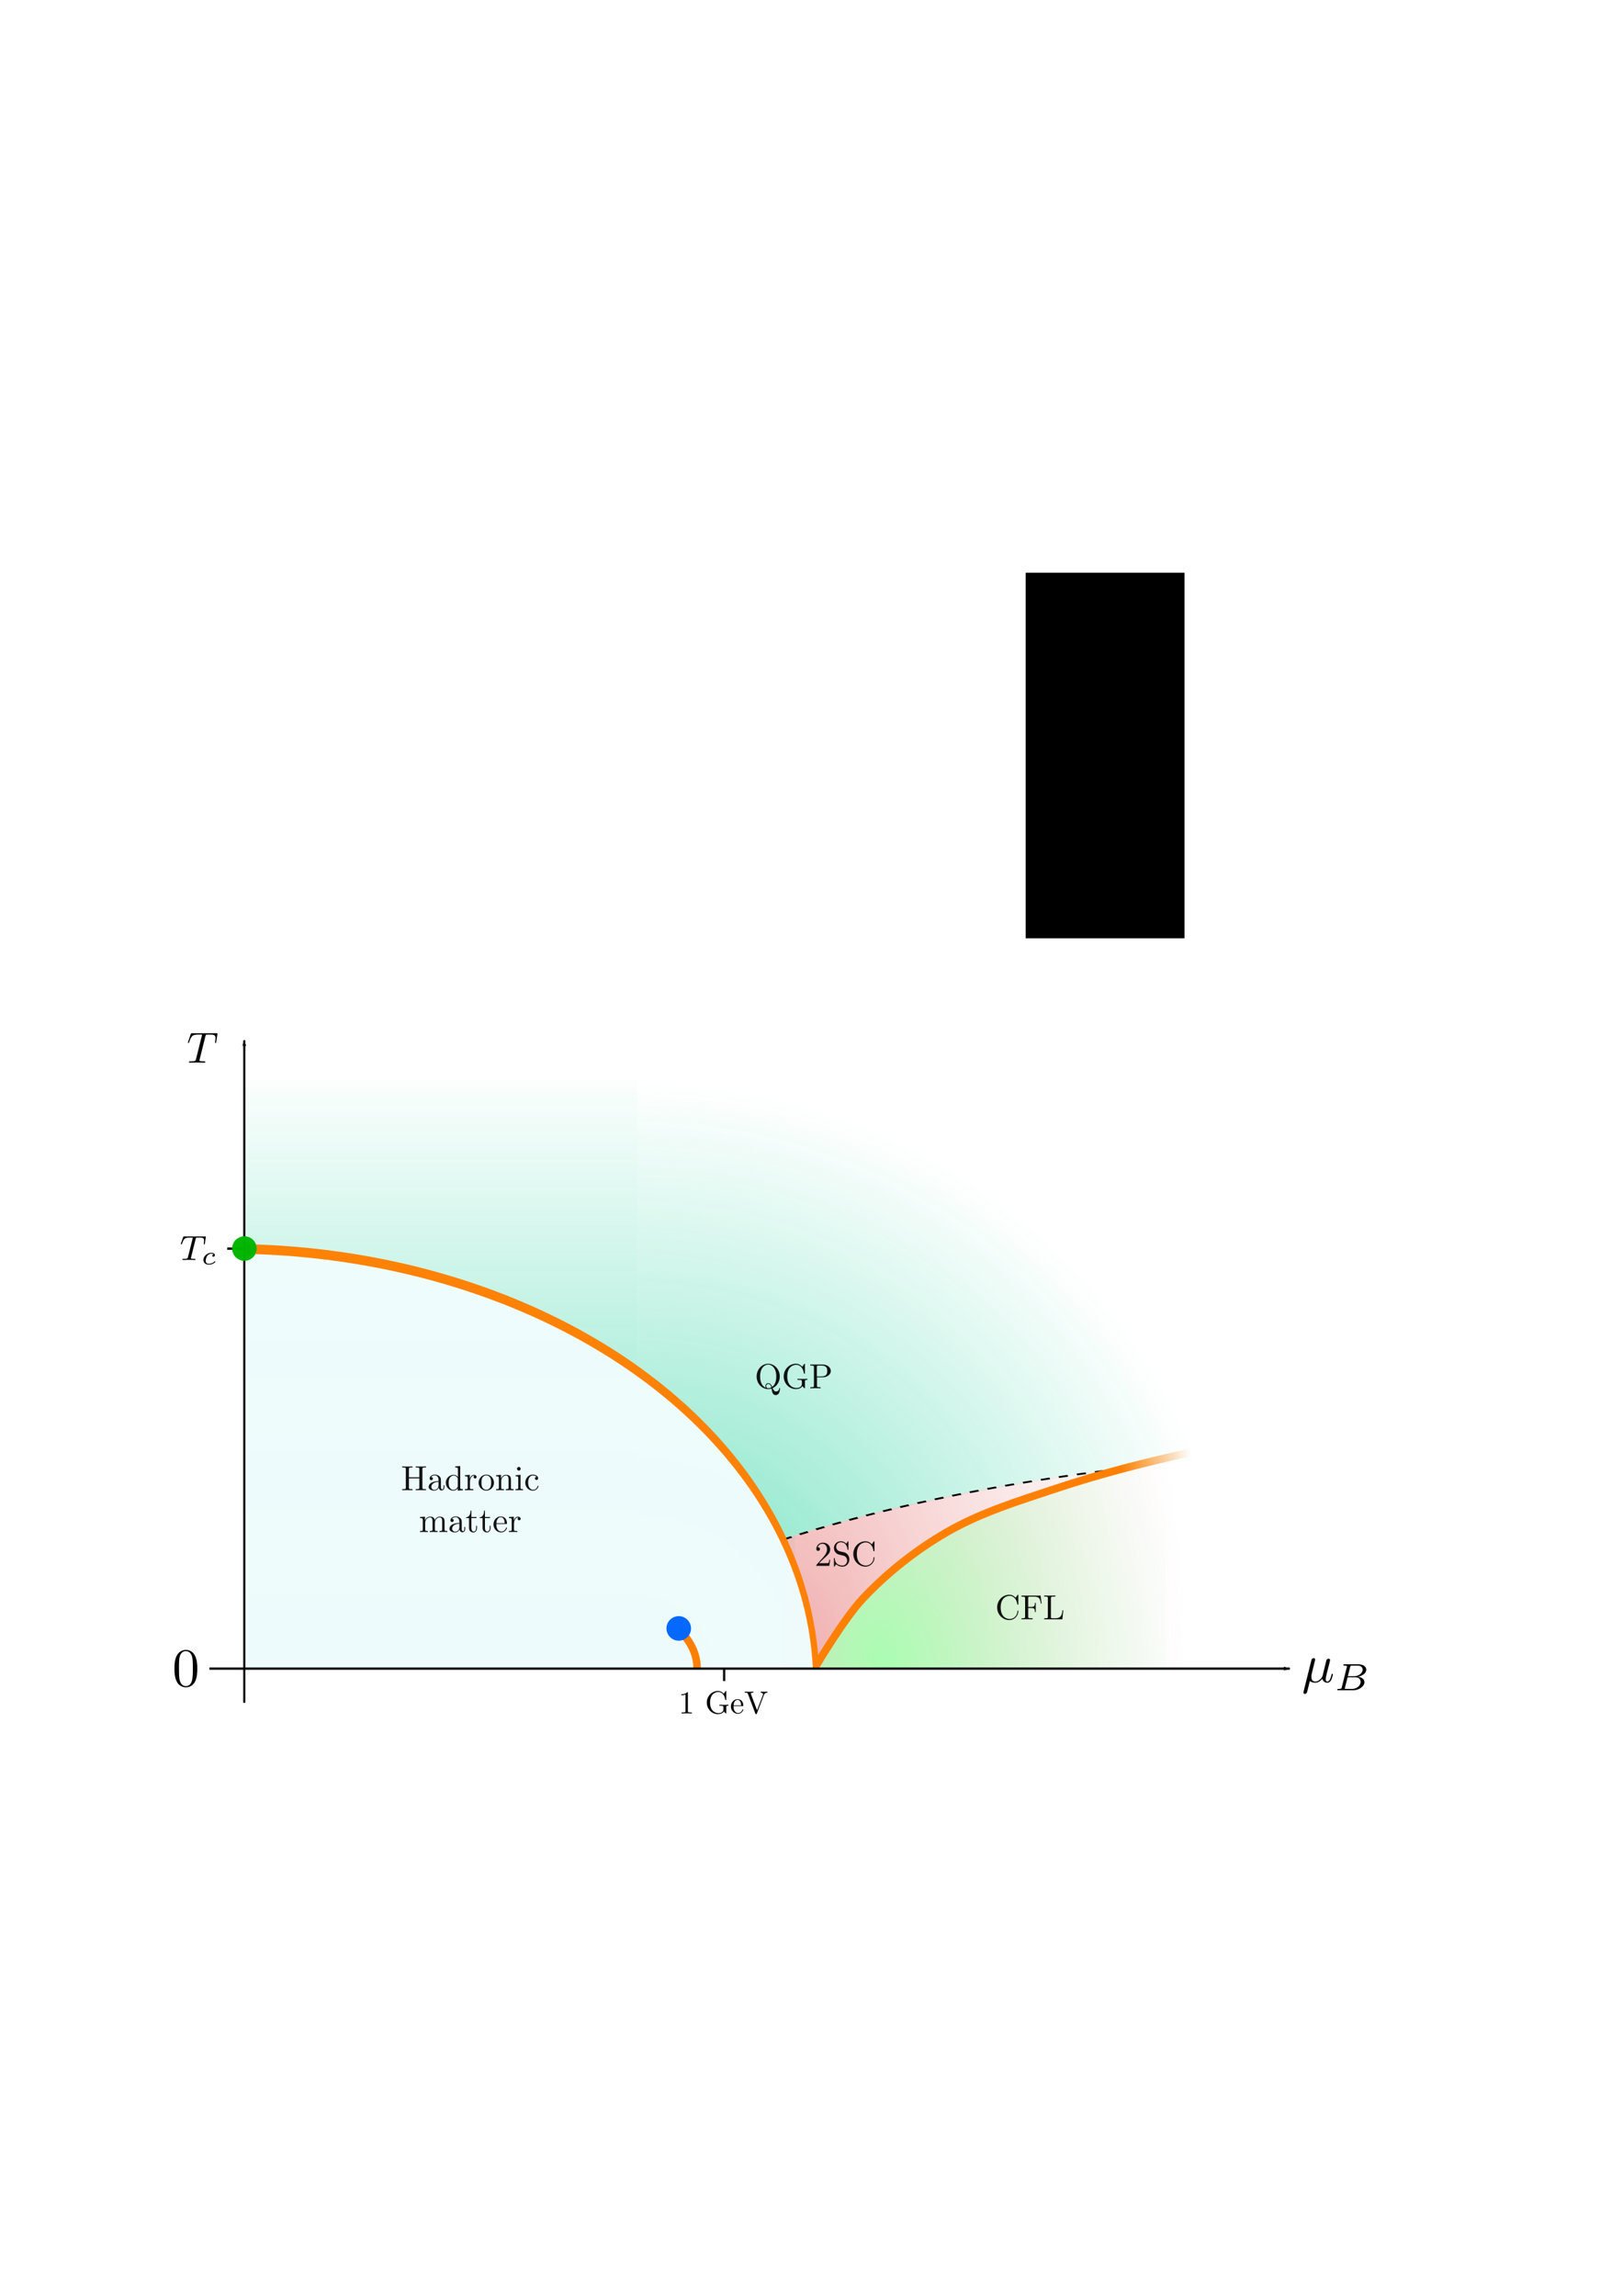 <?xml version="1.0" encoding="UTF-8" standalone="no"?>
<!-- Created with Inkscape (http://www.inkscape.org/) -->

<svg
   xmlns:ns0="http://www.iki.fi/pav/software/textext/"
   xmlns:osb="http://www.openswatchbook.org/uri/2009/osb"
   xmlns:dc="http://purl.org/dc/elements/1.1/"
   xmlns:cc="http://creativecommons.org/ns#"
   xmlns:rdf="http://www.w3.org/1999/02/22-rdf-syntax-ns#"
   xmlns:svg="http://www.w3.org/2000/svg"
   xmlns="http://www.w3.org/2000/svg"
   xmlns:xlink="http://www.w3.org/1999/xlink"
   xmlns:sodipodi="http://sodipodi.sourceforge.net/DTD/sodipodi-0.dtd"
   xmlns:inkscape="http://www.inkscape.org/namespaces/inkscape"
   sodipodi:docname="QCD_Nf2+1.svg"
   inkscape:version="0.48.4 r9939"
   version="1.1"
   id="svg2"
   height="1052.362"
   width="744.094">
  <sodipodi:namedview
     id="base"
     pagecolor="#ffffff"
     bordercolor="#666666"
     borderopacity="1.0"
     inkscape:pageopacity="0.0"
     inkscape:pageshadow="2"
     inkscape:zoom="2"
     inkscape:cx="336.62128"
     inkscape:cy="411.6525"
     inkscape:document-units="px"
     inkscape:current-layer="layer3"
     showgrid="true"
     inkscape:snap-global="true"
     inkscape:snap-bbox="false"
     inkscape:snap-midpoints="false"
     inkscape:snap-grids="false"
     inkscape:snap-to-guides="false"
     inkscape:window-width="1920"
     inkscape:window-height="1018"
     inkscape:window-x="0"
     inkscape:window-y="27"
     inkscape:window-maximized="1"
     inkscape:bbox-nodes="true"
     inkscape:snap-bbox-edge-midpoints="true"
     inkscape:object-nodes="true"
     inkscape:object-paths="true"
     inkscape:snap-intersection-paths="true"
     inkscape:snap-object-midpoints="true"
     inkscape:snap-bbox-midpoints="true"
     showguides="false"
     inkscape:snap-nodes="true"
     inkscape:snap-smooth-nodes="true"
     inkscape:bbox-paths="true">
    <inkscape:grid
       id="grid2985"
       type="xygrid" />
  </sodipodi:namedview>
  <defs
     id="defs4">
    <linearGradient
       inkscape:collect="always"
       id="linearGradient5504">
      <stop
         style="stop-color:#ff8000;stop-opacity:1;"
         offset="0"
         id="stop5506" />
      <stop
         style="stop-color:#ff8000;stop-opacity:0;"
         offset="1"
         id="stop5508" />
    </linearGradient>
    <linearGradient
       id="linearGradient4306">
      <stop
         style="stop-color:#a0ffaa;stop-opacity:1;"
         offset="0"
         id="stop4308" />
      <stop
         style="stop-color:#ccffd9;stop-opacity:0;"
         offset="1"
         id="stop4310" />
    </linearGradient>
    <linearGradient
       id="linearGradient4097">
      <stop
         style="stop-color:#eea2a2;stop-opacity:1;"
         offset="0"
         id="stop4099" />
      <stop
         id="stop4115"
         offset="0.774"
         style="stop-color:#ffffff;stop-opacity:0.498;" />
      <stop
         style="stop-color:#f5fff3;stop-opacity:0;"
         offset="1"
         id="stop4101" />
    </linearGradient>
    <linearGradient
       id="linearGradient4053">
      <stop
         style="stop-color:#83e5c7;stop-opacity:1;"
         offset="0"
         id="stop4055" />
      <stop
         id="stop4117"
         offset="0.312"
         style="stop-color:#6ee1be;stop-opacity:0.749;" />
      <stop
         style="stop-color:#6ee1be;stop-opacity:0;"
         offset="1"
         id="stop4057" />
    </linearGradient>
    <linearGradient
       id="linearGradient4039">
      <stop
         style="stop-color:#0000ff;stop-opacity:1;"
         offset="0"
         id="stop4041" />
      <stop
         id="stop4049"
         offset="0.755"
         style="stop-color:#ef00ff;stop-opacity:0.498;" />
      <stop
         style="stop-color:#0000ff;stop-opacity:0;"
         offset="1"
         id="stop4043" />
    </linearGradient>
    <linearGradient
       id="linearGradient6614">
      <stop
         style="stop-color:#ffffff;stop-opacity:1;"
         offset="0"
         id="stop6616" />
      <stop
         style="stop-color:#ffffff;stop-opacity:0;"
         offset="1"
         id="stop6618" />
    </linearGradient>
    <linearGradient
       id="linearGradient6586">
      <stop
         id="stop6588"
         offset="0"
         style="stop-color:#000000;stop-opacity:1;" />
      <stop
         id="stop6590"
         offset="1"
         style="stop-color:#ffffff;stop-opacity:0;" />
    </linearGradient>
    <linearGradient
       osb:paint="gradient"
       id="linearGradient6548">
      <stop
         style="stop-color:#e05de0;stop-opacity:0.498;"
         offset="0"
         id="stop6582" />
      <stop
         id="stop6552"
         offset="1"
         style="stop-color:#ffea26;stop-opacity:0;" />
    </linearGradient>
    <linearGradient
       osb:paint="gradient"
       id="linearGradient6452">
      <stop
         id="stop6454"
         offset="0"
         style="stop-color:#dcb3d6;stop-opacity:1;" />
      <stop
         id="stop6456"
         offset="1"
         style="stop-color:#dc7ed6;stop-opacity:1" />
    </linearGradient>
    <inkscape:path-effect
       effect="spiro"
       id="path-effect4488"
       is_visible="true" />
    <inkscape:path-effect
       effect="spiro"
       id="path-effect4436"
       is_visible="true" />
    <inkscape:path-effect
       effect="spiro"
       id="path-effect10298"
       is_visible="true" />
    <inkscape:path-effect
       effect="spiro"
       id="path-effect10294"
       is_visible="true" />
    <inkscape:path-effect
       effect="spiro"
       id="path-effect10290"
       is_visible="true" />
    <inkscape:path-effect
       effect="spiro"
       id="path-effect10286"
       is_visible="true" />
    <marker
       style="overflow:visible;"
       id="Arrow1Send"
       refX="0.0"
       refY="0.0"
       orient="auto"
       inkscape:stockid="Arrow1Send">
      <path
         transform="scale(0.2) rotate(180) translate(6,0)"
         style="fill-rule:evenodd;stroke:#000000;stroke-width:1.0pt;"
         d="M 0.0,0.0 L 5.0,-5.0 L -12.5,0.0 L 5.0,5.0 L 0.0,0.0 z "
         id="path4533" />
    </marker>
    <inkscape:path-effect
       effect="spiro"
       id="path-effect9258"
       is_visible="true" />
    <inkscape:path-effect
       effect="spiro"
       id="path-effect9254"
       is_visible="true" />
    <inkscape:path-effect
       is_visible="true"
       id="path-effect9248"
       effect="spiro" />
    <inkscape:path-effect
       is_visible="true"
       id="path-effect9202"
       effect="spiro" />
    <inkscape:path-effect
       effect="spiro"
       id="path-effect7766"
       is_visible="true" />
    <inkscape:path-effect
       effect="spiro"
       id="path-effect7762"
       is_visible="true" />
    <inkscape:path-effect
       effect="spiro"
       id="path-effect7728"
       is_visible="true" />
    <inkscape:path-effect
       effect="spiro"
       id="path-effect5362"
       is_visible="true" />
    <inkscape:path-effect
       effect="spiro"
       id="path-effect5358"
       is_visible="true" />
    <inkscape:path-effect
       effect="spiro"
       id="path-effect5354"
       is_visible="true" />
    <marker
       inkscape:stockid="Arrow1Lend"
       orient="auto"
       refY="0.0"
       refX="0.0"
       id="Arrow1Lend"
       style="overflow:visible;">
      <path
         id="path4521"
         d="M 0.0,0.0 L 5.0,-5.0 L -12.5,0.0 L 5.0,5.0 L 0.0,0.0 z "
         style="fill-rule:evenodd;stroke:#000000;stroke-width:1.0pt;"
         transform="scale(0.8) rotate(180) translate(12.5,0)" />
    </marker>
    <marker
       inkscape:stockid="Arrow1Mend"
       orient="auto"
       refY="0.0"
       refX="0.0"
       id="Arrow1Mend"
       style="overflow:visible;">
      <path
         id="path4527"
         d="M 0.0,0.0 L 5.0,-5.0 L -12.5,0.0 L 5.0,5.0 L 0.0,0.0 z "
         style="fill-rule:evenodd;stroke:#000000;stroke-width:1.0pt;"
         transform="scale(0.4) rotate(180) translate(10,0)" />
    </marker>
    <inkscape:path-effect
       effect="spiro"
       id="path-effect4512"
       is_visible="true" />
    <inkscape:path-effect
       effect="spiro"
       id="path-effect4508"
       is_visible="true" />
    <inkscape:path-effect
       effect="spiro"
       id="path-effect5536"
       is_visible="true" />
    <marker
       style="overflow:visible"
       id="DotS"
       refX="0.0"
       refY="0.0"
       orient="auto"
       inkscape:stockid="DotS">
      <path
         transform="scale(0.2) translate(7.4, 1)"
         style="fill-rule:evenodd;stroke:#000000;stroke-width:1.0pt"
         d="M -2.5,-1.0 C -2.5,1.76 -4.74,4.0 -7.5,4.0 C -10.26,4.0 -12.5,1.76 -12.5,-1.0 C -12.5,-3.76 -10.26,-6.0 -7.5,-6.0 C -4.74,-6.0 -2.5,-3.76 -2.5,-1.0 z "
         id="path3887" />
    </marker>
    <marker
       style="overflow:visible"
       id="DotM"
       refX="0.0"
       refY="0.0"
       orient="auto"
       inkscape:stockid="DotM">
      <path
         transform="scale(0.4) translate(7.4, 1)"
         style="fill-rule:evenodd;stroke:#000000;stroke-width:1.0pt"
         d="M -2.5,-1.0 C -2.5,1.76 -4.74,4.0 -7.5,4.0 C -10.26,4.0 -12.5,1.76 -12.5,-1.0 C -12.5,-3.76 -10.26,-6.0 -7.5,-6.0 C -4.74,-6.0 -2.5,-3.76 -2.5,-1.0 z "
         id="path3884" />
    </marker>
    <marker
       style="overflow:visible"
       id="DotL"
       refX="0.0"
       refY="0.0"
       orient="auto"
       inkscape:stockid="DotL">
      <path
         transform="scale(0.8) translate(7.4, 1)"
         style="fill-rule:evenodd;stroke:#000000;stroke-width:1.0pt"
         d="M -2.5,-1.0 C -2.5,1.76 -4.74,4.0 -7.5,4.0 C -10.26,4.0 -12.5,1.76 -12.5,-1.0 C -12.5,-3.76 -10.26,-6.0 -7.5,-6.0 C -4.74,-6.0 -2.5,-3.76 -2.5,-1.0 z "
         id="path3881" />
    </marker>
    <inkscape:path-effect
       is_visible="true"
       id="path-effect3812"
       effect="spiro" />
    <marker
       style="overflow:visible"
       id="DotSE"
       refX="0.0"
       refY="0.0"
       orient="auto"
       inkscape:stockid="DotSE">
      <path
         transform="scale(0.2) translate(7.4, 1)"
         style="stroke:#000000;stroke-width:1.0pt;fill:#000000;fill-rule:evenodd"
         d="M -2.5,-1.0 C -2.5,1.76 -4.74,4.0 -7.5,4.0 C -10.26,4.0 -12.5,1.76 -12.5,-1.0 C -12.5,-3.76 -10.26,-6.0 -7.5,-6.0 C -4.74,-6.0 -2.5,-3.76 -2.5,-1.0 z "
         id="path4646" />
    </marker>
    <inkscape:path-effect
       effect="spiro"
       id="path-effect7728-3"
       is_visible="true" />
    <inkscape:path-effect
       effect="spiro"
       id="path-effect7728-33"
       is_visible="true" />
    <inkscape:path-effect
       effect="spiro"
       id="path-effect7728-3-3"
       is_visible="true" />
    <marker
       inkscape:stockid="Arrow1MendR"
       orient="auto"
       refY="0.0"
       refX="0.0"
       id="Arrow1MendR"
       style="overflow:visible;">
      <path
         id="path9878"
         d="M 0.0,0.0 L 5.0,-5.0 L -12.5,0.0 L 5.0,5.0 L 0.0,0.0 z "
         style="stroke:#ff6600;stroke-width:1.0pt;fill:#ff6600;fill-rule:evenodd"
         transform="scale(0.4) rotate(180) translate(10,0)" />
    </marker>
    <marker
       inkscape:stockid="Arrow1MendRb"
       orient="auto"
       refY="0.0"
       refX="0.0"
       id="Arrow1MendRb"
       style="overflow:visible;">
      <path
         id="path4198"
         d="M 0.0,0.0 L 5.0,-5.0 L -12.5,0.0 L 5.0,5.0 L 0.0,0.0 z "
         style="fill-rule:evenodd;stroke:#0000ff;stroke-width:1.0pt;fill:#0000ff"
         transform="scale(0.4) rotate(180) translate(10,0)" />
    </marker>
    <marker
       inkscape:stockid="Arrow1MendR4"
       orient="auto"
       refY="0.0"
       refX="0.0"
       id="Arrow1MendR4"
       style="overflow:visible;">
      <path
         id="path4675"
         d="M 0.0,0.0 L 5.0,-5.0 L -12.5,0.0 L 5.0,5.0 L 0.0,0.0 z "
         style="fill-rule:evenodd;stroke:#0000ff;stroke-width:1.0pt;fill:#0000ff"
         transform="scale(0.4) rotate(180) translate(10,0)" />
    </marker>
    <marker
       inkscape:stockid="Arrow1MendRf"
       orient="auto"
       refY="0.0"
       refX="0.0"
       id="Arrow1MendRf"
       style="overflow:visible;">
      <path
         id="path4678"
         d="M 0.0,0.0 L 5.0,-5.0 L -12.5,0.0 L 5.0,5.0 L 0.0,0.0 z "
         style="fill-rule:evenodd;stroke:#0000ff;stroke-width:1.0pt;fill:#0000ff"
         transform="scale(0.4) rotate(180) translate(10,0)" />
    </marker>
    <radialGradient
       gradientUnits="userSpaceOnUse"
       gradientTransform="matrix(2.981,9.3457575e-8,-6.2063749e-6,1.509,-1407.484,-1811.159)"
       r="212"
       fy="1658.582"
       fx="509.704"
       cy="1658.582"
       cx="509.704"
       id="radialGradient6580"
       xlink:href="#linearGradient6548"
       inkscape:collect="always" />
    <linearGradient
       gradientTransform="matrix(1.019,0,0,1,-2.113,0)"
       gradientUnits="userSpaceOnUse"
       y2="572.362"
       x2="344"
       y1="532.362"
       x1="344"
       id="linearGradient6620"
       xlink:href="#linearGradient6614"
       inkscape:collect="always" />
    <linearGradient
       gradientTransform="matrix(1.019,0,0,1,-2.113,0)"
       y2="628.362"
       x2="488.889"
       y1="628.362"
       x1="536"
       gradientUnits="userSpaceOnUse"
       id="linearGradient6632"
       xlink:href="#linearGradient6614"
       inkscape:collect="always" />
    <radialGradient
       gradientUnits="userSpaceOnUse"
       gradientTransform="matrix(-0.667,1.1378951e-7,7.5656622e-8,-0.852,42.667,1526.802)"
       r="216"
       fy="1120.429"
       fx="-740"
       cy="1120.429"
       cx="-740"
       id="radialGradient6636"
       xlink:href="#linearGradient6614"
       inkscape:collect="always" />
    <radialGradient
       inkscape:collect="always"
       xlink:href="#linearGradient4053"
       id="radialGradient4093"
       gradientUnits="userSpaceOnUse"
       gradientTransform="matrix(2.001,2.3318961e-7,-1.0766271e-7,1.255,776.695,-318.677)"
       cx="-608"
       cy="863.565"
       fx="-608"
       fy="863.565"
       r="215.203" />
    <linearGradient
       inkscape:collect="always"
       xlink:href="#linearGradient4053"
       id="linearGradient4095"
       gradientUnits="userSpaceOnUse"
       gradientTransform="translate(-74.241,-0.011)"
       x1="-511.994"
       y1="765.278"
       x2="-511.994"
       y2="486.752" />
    <radialGradient
       inkscape:collect="always"
       xlink:href="#linearGradient4097"
       id="radialGradient4113"
       cx="396.222"
       cy="749.063"
       fx="396.222"
       fy="749.063"
       r="91.664"
       gradientTransform="matrix(2.631,0,7.3444855e-6,4.323,-683.257,-2473.311)"
       gradientUnits="userSpaceOnUse" />
    <radialGradient
       inkscape:collect="always"
       xlink:href="#linearGradient4306"
       id="radialGradient5502"
       gradientUnits="userSpaceOnUse"
       gradientTransform="matrix(2.193,-0.397,0.649,3.589,-1042.265,-1859.803)"
       cx="429.534"
       cy="778.782"
       fx="429.534"
       fy="778.782"
       r="64.621" />
    <linearGradient
       inkscape:collect="always"
       xlink:href="#linearGradient5504"
       id="linearGradient5510"
       x1="514"
       y1="674.362"
       x2="546.434"
       y2="669.84"
       gradientUnits="userSpaceOnUse" />
  </defs>
  <g
     style="opacity:0.92;display:inline"
     inkscape:label="Regions"
     id="layer5"
     inkscape:groupmode="layer">
    <g
       id="g4081"
       transform="matrix(0.64,0,0,0.998,573.959,1.143)">
      <rect
         y="494.776"
         x="-439.947"
         height="270"
         width="429.838"
         id="rect4051"
         style="fill:url(#radialGradient4093);fill-opacity:1;fill-rule:evenodd;stroke:none;display:inline" />
      <rect
         style="fill:url(#linearGradient4095);fill-opacity:1;fill-rule:evenodd;stroke:none;display:inline"
         id="rect4063"
         width="281.345"
         height="270"
         x="-721.292"
         y="494.765" />
    </g>
    <rect
       style="opacity:0;fill:url(#radialGradient6580);fill-opacity:1;fill-rule:evenodd;stroke:none;display:inline"
       id="rect6526"
       width="424"
       height="304"
       x="112"
       y="460.362" />
    <g
       id="g4107">
      <path
         sodipodi:nodetypes="ccccc"
         inkscape:connector-curvature="0"
         id="path4105"
         d="m 364.476,764.737 207.524,0 -0.108,-97.685 c -77.719,6.876 -148.916,19.411 -207.416,36.726 z"
         style="fill:#ffffff;fill-opacity:1;stroke:none;display:inline" />
      <path
         style="fill:url(#radialGradient4113);fill-opacity:1;stroke:none;display:inline"
         d="m 359.172,764.737 183.328,0 -0.095,-94.905 c -68.657,6.68 -131.553,18.858 -183.232,35.681 z"
         id="path6422"
         inkscape:connector-curvature="0"
         sodipodi:nodetypes="ccccc" />
    </g>
    <g
       transform="matrix(0.996,0,0,0.991,1.31,5.438)"
       id="g6397"
       style="fill:#edfcfd;fill-opacity:1;stroke:none;display:inline">
      <path
         sodipodi:nodetypes="ccccc"
         inkscape:connector-curvature="0"
         id="path6399"
         d="m 257.586,593.96 c 38.813,11.382 63.035,31.172 64.668,53.066 l -133.624,0.239 0.189,-62.952 c 24.55,0.233 48.186,3.587 68.772,9.648"
         style="opacity:0.98;fill:#edfcfd;fill-opacity:1;stroke:none"
         transform="matrix(1.969,0,0,3.082,-260.224,-1228.202)" />
    </g>
    <path
       style="opacity:0.98;fill:url(#radialGradient5502);fill-opacity:1;stroke:none;display:inline"
       d="m 405.125,764.987 129.209,0.062 0.05,-95.858 c 0,0 -33.964,7.54 -50.385,13.17 -19.211,6.586 -38.466,13.753 -56,24 -12.318,7.199 -24.435,15.414 -34,26 -8.528,9.438 -20,32.5 -20,32.5"
       id="path4304"
       inkscape:connector-curvature="0"
       sodipodi:nodetypes="cccaaac" />
  </g>
  <g
     inkscape:groupmode="layer"
     id="layer3"
     inkscape:label="Lines"
     style="opacity:0.98;display:inline">
    <path
       style="fill:none;stroke:#000000;stroke-width:1.063;stroke-linecap:butt;stroke-linejoin:miter;stroke-miterlimit:4;stroke-opacity:1;stroke-dasharray:none;display:inline"
       d="m 332,770.568 0,-5.411"
       id="path7726-5-7"
       inkscape:path-effect="#path-effect7728-3-3"
       inkscape:original-d="m 332,770.56785 0,-5.41134"
       inkscape:connector-curvature="0" />
    <path
       style="opacity:0.98;fill:none;stroke:#000000;stroke-width:1.025;stroke-linecap:butt;stroke-linejoin:miter;stroke-miterlimit:4;stroke-opacity:1;stroke-dasharray:none;marker-end:url(#Arrow1Lend);display:inline"
       d="m 112,780.528 0,-303.654"
       id="path4510"
       inkscape:path-effect="#path-effect4512"
       inkscape:original-d="m 112,780.52803 0,-303.65352"
       inkscape:connector-curvature="0" />
    <path
       style="opacity:0.98;fill:none;stroke:#000000;stroke-width:1.063;stroke-linecap:butt;stroke-linejoin:miter;stroke-miterlimit:4;stroke-opacity:1;stroke-dasharray:none;display:inline"
       d="m 111.5,572.362 -7.331,0"
       id="path7726"
       inkscape:path-effect="#path-effect7728"
       inkscape:original-d="m 111.5,572.36218 -7.33112,0"
       inkscape:connector-curvature="0" />
  </g>
  <g
     inkscape:groupmode="layer"
     id="layer1"
     inkscape:label="Crossover"
     style="display:inline">
    <path
       transform="matrix(1.127,0,0,0.629,-61.674,422.532)"
       sodipodi:open="true"
       sodipodi:end="4.3791422"
       sodipodi:start="3.9556874"
       d="m 373.462,450.175 a 384.283,237.5 0 0 1 138.117,-51.747"
       sodipodi:ry="237.5"
       sodipodi:rx="384.28305"
       sodipodi:cy="622.86218"
       sodipodi:cx="637.28308"
       id="path6379"
       style="fill:none;stroke:#000000;stroke-width:1.263;stroke-linecap:butt;stroke-linejoin:miter;stroke-miterlimit:4;stroke-opacity:1;stroke-dasharray:3.789, 3.789;stroke-dashoffset:0;display:inline"
       sodipodi:type="arc" />
  </g>
  <g
     inkscape:groupmode="layer"
     id="g14018"
     inkscape:label="Line_uds_Massive"
     style="display:none">
    <path
       sodipodi:end="6.2498321"
       sodipodi:start="4.9771378"
       sodipodi:open="true"
       transform="matrix(1.969,0,0,3.082,-260.224,-1228.202)"
       d="m 221.275,586.501 a 136.72,64.613 0 0 1 100.869,60.207"
       sodipodi:ry="64.612694"
       sodipodi:rx="136.72003"
       sodipodi:cy="648.86218"
       sodipodi:cx="185.5"
       id="path14022"
       style="opacity:0.98;fill:none;stroke:#ff8000;stroke-width:1.438;stroke-linecap:butt;stroke-linejoin:miter;stroke-miterlimit:4;stroke-opacity:1;stroke-dasharray:none;stroke-dashoffset:0"
       sodipodi:type="arc" />
    <path
       sodipodi:type="arc"
       style="fill:none;stroke:#000000;stroke-width:0.289;stroke-linecap:butt;stroke-linejoin:miter;stroke-miterlimit:4;stroke-opacity:1;stroke-dasharray:1.732, 1.732;stroke-dashoffset:0"
       id="path14024"
       sodipodi:cx="185.5"
       sodipodi:cy="648.86218"
       sodipodi:rx="136.72003"
       sodipodi:ry="64.612694"
       d="m 189.1,584.272 a 136.72,64.613 0 0 1 33.769,2.438"
       transform="matrix(1.962,0,0,3.072,-258.957,-1222.396)"
       sodipodi:open="true"
       sodipodi:start="4.7387212"
       sodipodi:end="4.9892326" />
    <path
       transform="matrix(1.478,0,0,1.478,72.998,-128.156)"
       d="m 73.088,478.581 a 3.806,3.806 0 1 1 -7.613,0 3.806,3.806 0 1 1 7.613,0 z"
       sodipodi:ry="3.8062837"
       sodipodi:rx="3.8062837"
       sodipodi:cy="478.58093"
       sodipodi:cx="69.28125"
       id="path14026"
       style="opacity:0.98;fill:#0066ff;fill-opacity:1;stroke:none;display:inline"
       sodipodi:type="arc" />
  </g>
  <g
     style="display:inline"
     inkscape:label="Line_s_Massive"
     id="g5558"
     inkscape:groupmode="layer">
    <path
       sodipodi:type="arc"
       style="opacity:0.98;fill:none;stroke:#ff8000;stroke-width:1.438;stroke-linecap:butt;stroke-linejoin:miter;stroke-miterlimit:4;stroke-opacity:1;stroke-dasharray:none;stroke-dashoffset:0"
       id="path5560"
       sodipodi:cx="185.5"
       sodipodi:cy="648.86218"
       sodipodi:rx="136.72003"
       sodipodi:ry="64.612694"
       d="m 189.098,584.272 a 136.72,64.613 0 0 1 133.046,62.436"
       transform="matrix(1.969,0,0,3.082,-260.224,-1228.202)"
       sodipodi:open="true"
       sodipodi:start="4.7387051"
       sodipodi:end="6.2498321" />
    <path
       sodipodi:type="arc"
       style="opacity:0.98;fill:#00b400;fill-opacity:1;stroke:none;display:inline"
       id="path4150"
       sodipodi:cx="69.28125"
       sodipodi:cy="478.58093"
       sodipodi:rx="3.8062837"
       sodipodi:ry="3.8062837"
       d="m 73.088,478.581 a 3.806,3.806 0 1 1 -7.613,0 3.806,3.806 0 1 1 7.613,0 z"
       transform="matrix(1.478,0,0,1.478,9.648,-135.025)" />
  </g>
  <g
     inkscape:groupmode="layer"
     id="layer2"
     inkscape:label="Critical_Lines_Dots"
     style="display:inline">
    <path
       transform="matrix(4.948,0,0,5.213,-684.347,-2690.477)"
       sodipodi:open="true"
       sodipodi:end="6.2991475"
       sodipodi:start="5.8580632"
       d="m 201.195,659.354 a 19.042,8.226 0 0 1 1.693,3.524"
       sodipodi:ry="8.2256413"
       sodipodi:rx="19.041763"
       sodipodi:cy="662.74634"
       sodipodi:cx="183.84776"
       id="path6389"
       style="fill:none;stroke:#ff8000;stroke-width:0.698;stroke-linecap:butt;stroke-linejoin:miter;stroke-miterlimit:4;stroke-opacity:1;stroke-dasharray:none;stroke-dashoffset:0;display:inline"
       sodipodi:type="arc" />
    <path
       style="fill:none;stroke:url(#linearGradient5510);stroke-width:3.543;stroke-linecap:butt;stroke-linejoin:miter;stroke-miterlimit:4;stroke-opacity:1;stroke-dasharray:none;display:inline"
       d="m 374.2,763.462 c 0,0 12.788,-21.545 21.3,-30.6 11.213,-11.93 24.335,-22.291 38.5,-30.5 15.531,-9.001 32.967,-14.336 50,-20 20.568,-6.84 41.627,-12.245 62.815,-16.817 11.699,-2.524 35.427,-5.841 35.427,-5.841"
       id="path4300"
       inkscape:connector-curvature="0"
       sodipodi:nodetypes="caaaac" />
    <path
       style="opacity:0.98;fill:none;stroke:#000000;stroke-width:1.063;stroke-linecap:butt;stroke-linejoin:miter;stroke-miterlimit:4;stroke-opacity:1;stroke-dasharray:none;marker-end:url(#Arrow1Lend);display:inline"
       d="m 96.003,764.862 495.298,0"
       id="path4506"
       inkscape:path-effect="#path-effect4508"
       inkscape:original-d="m 96.002509,764.86218 495.297821,0"
       inkscape:connector-curvature="0" />
    <path
       sodipodi:type="arc"
       style="opacity:0.98;fill:#0066ff;fill-opacity:1;stroke:none;display:inline"
       id="path3263"
       sodipodi:cx="69.28125"
       sodipodi:cy="478.58093"
       sodipodi:rx="3.8062837"
       sodipodi:ry="3.8062837"
       d="m 73.088,478.581 a 3.806,3.806 0 1 1 -7.613,0 3.806,3.806 0 1 1 7.613,0 z"
       transform="matrix(1.478,0,0,1.478,208.786,39.095)" />
  </g>
  <g
     inkscape:groupmode="layer"
     id="layer4"
     inkscape:label="Text"
     style="display:inline">
    <g
       id="g6143"
       style="display:inline"
       transform="matrix(2.5,0,0,2.5,-479.575,435.977)"
       ns0:preamble=""
       ns0:text="$0$">
      <defs
         id="defs6145">
        <g
           id="g6147">
          <symbol
             style="overflow:visible"
             id="textext-7008435c-0"
             overflow="visible">
            <path
               inkscape:connector-curvature="0"
               id="path6150"
               d=""
               style="stroke:none" />
          </symbol>
          <symbol
             style="overflow:visible"
             id="textext-7008435c-1"
             overflow="visible">
            <path
               inkscape:connector-curvature="0"
               id="path6153"
               d="m 4.578,-3.188 c 0,-0.797 -0.047,-1.594 -0.391,-2.328 -0.453,-0.969 -1.281,-1.125 -1.688,-1.125 -0.609,0 -1.328,0.266 -1.75,1.188 -0.312,0.688 -0.359,1.469 -0.359,2.266 0,0.75 0.031,1.641 0.453,2.406 0.422,0.797 1.156,1 1.641,1 0.531,0 1.297,-0.203 1.734,-1.156 0.312,-0.688 0.359,-1.469 0.359,-2.25 z M 2.484,0 C 2.094,0 1.5,-0.25 1.328,-1.203 1.219,-1.797 1.219,-2.719 1.219,-3.312 c 0,-0.641 0,-1.297 0.078,-1.828 0.188,-1.188 0.938,-1.281 1.188,-1.281 0.328,0 0.984,0.188 1.172,1.172 0.109,0.562 0.109,1.312 0.109,1.938 0,0.75 0,1.422 -0.109,2.062 C 3.5,-0.297 2.938,0 2.484,0 z m 0,0"
               style="stroke:none" />
          </symbol>
        </g>
      </defs>
      <g
         id="textext-7008435c-2">
        <g
           id="g6156"
           style="fill:#000000;fill-opacity:1">
          <use
             height="1052.362"
             width="744.094"
             id="use6158"
             y="134.765"
             x="223.432"
             xlink:href="#textext-7008435c-1" />
        </g>
      </g>
    </g>
    <g
       transform="matrix(2,0,0,2,-361.199,217.582)"
       ns0:text="$T$"
       ns0:preamble=""
       id="g6407">
      <defs
         id="defs6409">
        <g
           id="g6411">
          <symbol
             style="overflow:visible"
             overflow="visible"
             id="textext-a1219be8-0">
            <path
               inkscape:connector-curvature="0"
               style="stroke:none"
               d=""
               id="path6414" />
          </symbol>
          <symbol
             style="overflow:visible"
             overflow="visible"
             id="textext-a1219be8-1">
            <path
               inkscape:connector-curvature="0"
               style="stroke:none"
               d="m 4.25,-6.047 c 0.078,-0.281 0.109,-0.344 0.234,-0.375 0.094,-0.016 0.422,-0.016 0.625,-0.016 1.016,0 1.453,0.031 1.453,0.812 0,0.156 -0.031,0.547 -0.078,0.797 0,0.047 -0.031,0.156 -0.031,0.188 0,0.062 0.031,0.141 0.125,0.141 0.109,0 0.125,-0.078 0.156,-0.234 L 7,-6.469 C 7.016,-6.516 7.016,-6.609 7.016,-6.641 7.016,-6.75 6.922,-6.75 6.75,-6.75 l -5.531,0 c -0.234,0 -0.25,0.016 -0.328,0.203 l -0.594,1.75 c 0,0.016 -0.062,0.156 -0.062,0.188 0,0.047 0.062,0.109 0.125,0.109 0.094,0 0.109,-0.062 0.172,-0.219 C 1.062,-6.266 1.328,-6.438 2.797,-6.438 l 0.391,0 c 0.281,0 0.281,0.031 0.281,0.125 0,0.047 -0.031,0.172 -0.047,0.203 L 2.094,-0.781 C 2,-0.422 1.969,-0.312 0.906,-0.312 c -0.359,0 -0.422,0 -0.422,0.188 C 0.484,0 0.594,0 0.656,0 c 0.266,0 0.547,-0.016 0.812,-0.016 0.281,0 0.578,-0.016 0.859,-0.016 0.281,0 0.547,0.016 0.828,0.016 C 3.438,-0.016 3.734,0 4.016,0 c 0.094,0 0.219,0 0.219,-0.203 0,-0.109 -0.078,-0.109 -0.344,-0.109 -0.234,0 -0.375,0 -0.625,-0.016 -0.297,-0.031 -0.375,-0.062 -0.375,-0.219 0,-0.016 0,-0.062 0.047,-0.203 z m 0,0"
               id="path6417" />
          </symbol>
        </g>
      </defs>
      <g
         id="textext-a1219be8-2">
        <g
           style="fill:#000000;fill-opacity:1"
           id="g6420">
          <use
             height="1052.362"
             width="744.094"
             xlink:href="#textext-a1219be8-1"
             x="223.432"
             y="134.765"
             id="use6422" />
        </g>
      </g>
    </g>
    <flowRoot
       style="font-size:45px;font-style:italic;font-variant:normal;font-weight:normal;font-stretch:normal;text-align:start;line-height:125%;letter-spacing:0px;word-spacing:0px;writing-mode:lr-tb;text-anchor:start;fill:#000000;fill-opacity:1;stroke:none;font-family:Century Schoolbook L;-inkscape-font-specification:Century Schoolbook L Italic"
       id="flowRoot8346"
       xml:space="preserve"><flowRegion
         id="flowRegion8348"><rect
           y="262.524"
           x="470.226"
           height="167.584"
           width="72.832"
           id="rect8350" /></flowRegion><flowPara
         id="flowPara8352" /></flowRoot>    <g
       ns0:text="$\\mu_B$\n"
       ns0:preamble=""
       transform="matrix(2.5,0,0,2.5,38.26,434.151)"
       id="g3647">
      <defs
         id="defs3649">
        <g
           id="g3651">
          <symbol
             overflow="visible"
             id="textext-283ccbb0-0"
             style="overflow:visible">
            <path
               style="stroke:none"
               d=""
               id="path3654"
               inkscape:connector-curvature="0" />
          </symbol>
          <symbol
             overflow="visible"
             id="textext-283ccbb0-1"
             style="overflow:visible">
            <path
               style="stroke:none"
               d="m 2.297,-3.5 c 0.062,-0.203 0.156,-0.594 0.156,-0.641 0,-0.172 -0.125,-0.266 -0.297,-0.266 -0.016,0 -0.297,0.016 -0.391,0.359 l -1.438,5.766 c -0.031,0.125 -0.031,0.141 -0.031,0.172 0,0.141 0.109,0.266 0.281,0.266 0.203,0 0.328,-0.188 0.344,-0.219 C 0.969,1.859 1.094,1.328 1.469,-0.203 1.797,0.062 2.25,0.109 2.438,0.109 c 0.703,0 1.094,-0.453 1.328,-0.734 0.094,0.453 0.469,0.734 0.906,0.734 0.344,0 0.578,-0.234 0.734,-0.547 0.172,-0.359 0.297,-0.969 0.297,-0.984 0,-0.109 -0.094,-0.109 -0.125,-0.109 -0.094,0 -0.109,0.047 -0.141,0.188 -0.156,0.641 -0.344,1.234 -0.75,1.234 -0.266,0 -0.297,-0.266 -0.297,-0.453 0,-0.219 0.109,-0.688 0.188,-1.047 L 4.859,-2.688 C 4.891,-2.828 5,-3.203 5.031,-3.359 5.078,-3.594 5.188,-3.969 5.188,-4.031 c 0,-0.172 -0.141,-0.266 -0.297,-0.266 -0.047,0 -0.312,0.016 -0.391,0.344 l -0.469,1.875 c -0.109,0.5 -0.219,0.906 -0.25,1.016 -0.016,0.047 -0.484,0.953 -1.297,0.953 -0.5,0 -0.734,-0.328 -0.734,-0.875 0,-0.281 0.062,-0.562 0.141,-0.844 z m 0,0"
               id="path3657"
               inkscape:connector-curvature="0" />
          </symbol>
          <symbol
             overflow="visible"
             id="textext-283ccbb0-2"
             style="overflow:visible">
            <path
               style="stroke:none"
               d=""
               id="path3660"
               inkscape:connector-curvature="0" />
          </symbol>
          <symbol
             overflow="visible"
             id="textext-283ccbb0-3"
             style="overflow:visible">
            <path
               style="stroke:none"
               d="M 1.328,-0.547 C 1.266,-0.312 1.25,-0.25 0.703,-0.25 0.594,-0.25 0.5,-0.25 0.5,-0.109 0.5,0 0.578,0 0.703,0 L 3.406,0 c 1.172,0 2.078,-0.797 2.078,-1.484 0,-0.5 -0.453,-0.922 -1.203,-1 0.844,-0.156 1.547,-0.688 1.547,-1.281 0,-0.531 -0.531,-1 -1.438,-1 l -2.531,0 c -0.141,0 -0.234,0 -0.234,0.156 0,0.094 0.094,0.094 0.234,0.094 0,0 0.141,0 0.266,0.016 0.141,0.016 0.156,0.031 0.156,0.109 0,0 0,0.047 -0.031,0.141 z m 1.109,-2.031 0.422,-1.688 c 0.062,-0.219 0.062,-0.25 0.359,-0.25 l 1.062,0 c 0.703,0 0.875,0.469 0.875,0.734 0,0.562 -0.641,1.203 -1.578,1.203 z M 2.109,-0.25 C 1.891,-0.25 1.875,-0.266 1.875,-0.328 c 0,0 0,-0.031 0.031,-0.141 l 0.484,-1.906 1.484,0 c 0.641,0 0.906,0.438 0.906,0.828 0,0.703 -0.719,1.297 -1.562,1.297 z m 0,0"
               id="path3663"
               inkscape:connector-curvature="0" />
          </symbol>
        </g>
      </defs>
      <g
         id="textext-283ccbb0-4">
        <g
           style="fill:#000000;fill-opacity:1"
           id="g3666">
          <use
             xlink:href="#textext-283ccbb0-1"
             x="223.432"
             y="134.765"
             id="use3668"
             width="744.094"
             height="1052.362" />
        </g>
        <g
           style="fill:#000000;fill-opacity:1"
           id="g3670">
          <use
             xlink:href="#textext-283ccbb0-3"
             x="229.435"
             y="136.259"
             id="use3672"
             width="744.094"
             height="1052.362" />
        </g>
      </g>
    </g>
    <g
       id="g5045"
       transform="matrix(1.466,0,0,1.466,-16.485,587.854)"
       ns0:preamble=""
       ns0:text="1 GeV">
      <defs
         id="defs5047">
        <g
           id="g5049">
          <symbol
             id="textext-22838818-0"
             overflow="visible"
             style="overflow:visible">
            <path
               id="path5052"
               d=""
               style="stroke:none"
               inkscape:connector-curvature="0" />
          </symbol>
          <symbol
             id="textext-22838818-1"
             overflow="visible"
             style="overflow:visible">
            <path
               id="path5055"
               d="m 2.938,-6.375 c 0,-0.25 0,-0.266 -0.234,-0.266 C 2.078,-6 1.203,-6 0.891,-6 l 0,0.312 c 0.203,0 0.781,0 1.297,-0.266 l 0,5.172 c 0,0.359 -0.031,0.469 -0.922,0.469 l -0.312,0 0,0.312 c 0.344,-0.031 1.203,-0.031 1.609,-0.031 0.391,0 1.266,0 1.609,0.031 l 0,-0.312 -0.312,0 c -0.906,0 -0.922,-0.109 -0.922,-0.469 z m 0,0"
               style="stroke:none"
               inkscape:connector-curvature="0" />
          </symbol>
          <symbol
             id="textext-22838818-2"
             overflow="visible"
             style="overflow:visible">
            <path
               id="path5058"
               d="m 5.906,-0.625 c 0.141,0.219 0.531,0.609 0.641,0.609 0.094,0 0.094,-0.078 0.094,-0.219 l 0,-1.734 c 0,-0.391 0.031,-0.438 0.688,-0.438 l 0,-0.312 c -0.375,0 -0.922,0.031 -1.219,0.031 -0.391,0 -1.25,0 -1.609,-0.031 l 0,0.312 0.328,0 C 5.719,-2.406 5.75,-2.297 5.75,-1.938 l 0,0.641 c 0,1.125 -1.266,1.203 -1.547,1.203 -0.641,0 -2.625,-0.344 -2.625,-3.312 0,-2.984 1.969,-3.312 2.562,-3.312 1.078,0 1.984,0.891 2.172,2.359 0.031,0.141 0.031,0.172 0.172,0.172 0.156,0 0.156,-0.031 0.156,-0.234 l 0,-2.359 c 0,-0.172 0,-0.25 -0.109,-0.25 -0.047,0 -0.078,0 -0.156,0.125 l -0.5,0.734 C 5.547,-6.484 5.016,-7.031 4.031,-7.031 c -1.859,0 -3.469,1.578 -3.469,3.625 0,2.047 1.594,3.625 3.484,3.625 0.734,0 1.531,-0.266 1.859,-0.844 z m 0,0"
               style="stroke:none"
               inkscape:connector-curvature="0" />
          </symbol>
          <symbol
             id="textext-22838818-3"
             overflow="visible"
             style="overflow:visible">
            <path
               id="path5061"
               d="M 1.109,-2.516 C 1.172,-4 2.016,-4.25 2.359,-4.25 c 1.016,0 1.125,1.344 1.125,1.734 z m 0,0.219 2.781,0 c 0.219,0 0.25,0 0.25,-0.219 0,-0.984 -0.547,-1.953 -1.781,-1.953 -1.156,0 -2.078,1.031 -2.078,2.281 0,1.328 1.047,2.297 2.188,2.297 C 3.688,0.109 4.141,-1 4.141,-1.188 4.141,-1.281 4.062,-1.312 4,-1.312 c -0.078,0 -0.109,0.062 -0.125,0.141 -0.344,1.031 -1.25,1.031 -1.344,1.031 -0.5,0 -0.891,-0.297 -1.125,-0.672 -0.297,-0.469 -0.297,-1.125 -0.297,-1.484 z m 0,0"
               style="stroke:none"
               inkscape:connector-curvature="0" />
          </symbol>
          <symbol
             id="textext-22838818-4"
             overflow="visible"
             style="overflow:visible">
            <path
               id="path5064"
               d="M 6.188,-5.828 C 6.328,-6.203 6.594,-6.484 7.281,-6.5 l 0,-0.312 c -0.312,0.031 -0.719,0.031 -0.969,0.031 -0.297,0 -0.875,-0.016 -1.141,-0.031 l 0,0.312 C 5.688,-6.484 5.906,-6.234 5.906,-6 c 0,0.078 -0.031,0.141 -0.047,0.203 L 4.031,-1 2.125,-6.031 C 2.062,-6.172 2.062,-6.188 2.062,-6.203 2.062,-6.5 2.625,-6.5 2.875,-6.5 l 0,-0.312 c -0.359,0.031 -1.047,0.031 -1.422,0.031 -0.469,0 -0.906,-0.016 -1.266,-0.031 l 0,0.312 c 0.656,0 0.844,0 0.984,0.375 L 3.484,0 c 0.062,0.188 0.109,0.219 0.25,0.219 0.156,0 0.188,-0.047 0.234,-0.188 z m 0,0"
               style="stroke:none"
               inkscape:connector-curvature="0" />
          </symbol>
        </g>
      </defs>
      <g
         id="textext-22838818-5">
        <g
           id="g5067"
           style="fill:#000000;fill-opacity:1">
          <use
             id="use5069"
             y="134.765"
             x="223.432"
             xlink:href="#textext-22838818-1"
             width="744.094"
             height="1052.362" />
        </g>
        <g
           id="g5071"
           style="fill:#000000;fill-opacity:1">
          <use
             id="use5073"
             y="134.765"
             x="231.731"
             xlink:href="#textext-22838818-2"
             width="744.094"
             height="1052.362" />
          <use
             id="use5075"
             y="134.765"
             x="239.548"
             xlink:href="#textext-22838818-3"
             width="744.094"
             height="1052.362" />
          <use
             id="use5077"
             y="134.765"
             x="243.976"
             xlink:href="#textext-22838818-4"
             width="744.094"
             height="1052.362" />
        </g>
      </g>
    </g>
    <g
       ns0:text="\\footnotesize{$T_c$}"
       ns0:preamble=""
       transform="matrix(2,0,0,2,-364.373,308.026)"
       id="g5335">
      <defs
         id="defs5337">
        <g
           id="g5339">
          <symbol
             overflow="visible"
             id="textext-90776d87-0"
             style="overflow:visible">
            <path
               style="stroke:none"
               d=""
               id="path5342"
               inkscape:connector-curvature="0" />
          </symbol>
          <symbol
             overflow="visible"
             id="textext-90776d87-1"
             style="overflow:visible">
            <path
               style="stroke:none"
               d="M 3.609,-4.828 C 3.672,-5.109 3.688,-5.125 4.016,-5.125 l 0.594,0 c 0.828,0 0.922,0.266 0.922,0.656 0,0.203 -0.047,0.547 -0.047,0.594 -0.016,0.078 -0.031,0.156 -0.031,0.172 0,0.094 0.078,0.125 0.125,0.125 0.094,0 0.125,-0.047 0.141,-0.203 l 0.219,-1.5 c 0,-0.109 -0.094,-0.109 -0.234,-0.109 l -4.703,0 c -0.188,0 -0.219,0 -0.266,0.172 L 0.25,-3.844 c -0.016,0.047 -0.047,0.109 -0.047,0.156 0,0.062 0.062,0.109 0.125,0.109 0.094,0 0.109,-0.047 0.156,-0.172 C 0.938,-5.031 1.156,-5.125 2.375,-5.125 l 0.312,0 c 0.234,0 0.25,0.016 0.25,0.078 0,0.016 -0.031,0.172 -0.047,0.203 l -1.047,4.188 c -0.078,0.312 -0.094,0.391 -0.922,0.391 -0.266,0 -0.344,0 -0.344,0.156 0,0 0,0.109 0.141,0.109 0.219,0 0.766,-0.031 0.984,-0.031 l 0.672,0 c 0.219,0 0.781,0.031 1,0.031 0.062,0 0.188,0 0.188,-0.156 0,-0.109 -0.094,-0.109 -0.297,-0.109 -0.203,0 -0.266,0 -0.469,-0.016 -0.25,-0.016 -0.281,-0.047 -0.281,-0.156 0,-0.031 0,-0.062 0.031,-0.141 z m 0,0"
               id="path5345"
               inkscape:connector-curvature="0" />
          </symbol>
          <symbol
             overflow="visible"
             id="textext-90776d87-2"
             style="overflow:visible">
            <path
               style="stroke:none"
               d=""
               id="path5348"
               inkscape:connector-curvature="0" />
          </symbol>
          <symbol
             overflow="visible"
             id="textext-90776d87-3"
             style="overflow:visible">
            <path
               style="stroke:none"
               d="M 2.781,-2.297 C 2.703,-2.281 2.5,-2.172 2.5,-1.953 c 0,0.141 0.109,0.219 0.234,0.219 0.141,0 0.344,-0.094 0.344,-0.391 C 3.078,-2.5 2.625,-2.641 2.25,-2.641 1.312,-2.641 0.453,-1.844 0.453,-1 c 0,0.562 0.406,1.062 1.188,1.062 1.125,0 1.547,-0.594 1.547,-0.672 0,-0.047 -0.062,-0.109 -0.109,-0.109 -0.031,0 -0.031,0 -0.125,0.094 -0.328,0.375 -0.875,0.484 -1.312,0.484 -0.484,0 -0.672,-0.312 -0.672,-0.672 0,-0.016 0.016,-0.703 0.422,-1.219 C 1.484,-2.125 1.797,-2.438 2.25,-2.438 c 0.031,0 0.344,0 0.531,0.141 z m 0,0"
               id="path5351"
               inkscape:connector-curvature="0" />
          </symbol>
        </g>
      </defs>
      <g
         id="textext-90776d87-4">
        <g
           style="fill:#000000;fill-opacity:1"
           id="g5354">
          <use
             xlink:href="#textext-90776d87-1"
             x="223.432"
             y="134.765"
             id="use5356"
             width="744.094"
             height="1052.362" />
        </g>
        <g
           style="fill:#000000;fill-opacity:1"
           id="g5358">
          <use
             xlink:href="#textext-90776d87-3"
             x="228.362"
             y="135.761"
             id="use5360"
             width="744.094"
             height="1052.362" />
        </g>
      </g>
    </g>
    <g
       style="opacity:0.92;display:inline"
       ns0:text="QGP"
       ns0:preamble=""
       transform="matrix(1.603,0,0,1.603,-12.178,420.357)"
       id="g7131"
       inkscape:transform-center-x="-17.014833">
      <defs
         id="defs7133">
        <g
           id="g7135">
          <symbol
             style="overflow:visible"
             overflow="visible"
             id="textext-b9188d26-0">
            <path
               inkscape:connector-curvature="0"
               style="stroke:none"
               d=""
               id="path7138" />
          </symbol>
          <symbol
             style="overflow:visible"
             overflow="visible"
             id="textext-b9188d26-1">
            <path
               inkscape:connector-curvature="0"
               style="stroke:none"
               d="M 3.203,-0.156 C 2.672,-0.359 1.562,-1.094 1.562,-3.375 c 0,-2.594 1.391,-3.406 2.312,-3.406 0.953,0 2.312,0.859 2.312,3.406 0,0.766 -0.109,2.172 -1.172,2.953 -0.219,-0.562 -0.547,-1.047 -1.125,-1.047 -0.516,0 -0.812,0.422 -0.812,0.828 0,0.266 0.125,0.469 0.125,0.484 z M 4.75,-0.266 C 4.422,-0.062 4.094,-0.031 3.875,-0.031 c -0.5,0 -0.578,-0.453 -0.578,-0.609 0,-0.281 0.203,-0.609 0.594,-0.609 0.531,0 0.75,0.406 0.859,0.984 z M 5.156,-0.062 C 6.344,-0.594 7.188,-1.875 7.188,-3.375 c 0,-2.031 -1.5,-3.656 -3.312,-3.656 -1.797,0 -3.312,1.594 -3.312,3.656 0,2.016 1.5,3.594 3.312,3.594 0.312,0 0.656,-0.062 0.953,-0.156 0.141,0.953 0.281,1.875 1.219,1.875 C 7.062,1.938 7.25,0.609 7.25,0.094 7.25,0 7.25,-0.109 7.141,-0.109 7.047,-0.109 7.031,-0.031 7.031,0.062 6.969,0.609 6.547,0.906 6.125,0.906 5.656,0.906 5.406,0.562 5.156,-0.062 z m 0,0"
               id="path7141" />
          </symbol>
          <symbol
             style="overflow:visible"
             overflow="visible"
             id="textext-b9188d26-2">
            <path
               inkscape:connector-curvature="0"
               style="stroke:none"
               d="m 5.906,-0.625 c 0.141,0.219 0.531,0.609 0.641,0.609 0.094,0 0.094,-0.078 0.094,-0.219 l 0,-1.734 c 0,-0.391 0.031,-0.438 0.688,-0.438 l 0,-0.312 c -0.375,0 -0.922,0.031 -1.219,0.031 -0.391,0 -1.25,0 -1.609,-0.031 l 0,0.312 0.328,0 C 5.719,-2.406 5.75,-2.297 5.75,-1.938 l 0,0.641 c 0,1.125 -1.266,1.203 -1.547,1.203 -0.641,0 -2.625,-0.344 -2.625,-3.312 0,-2.984 1.969,-3.312 2.562,-3.312 1.078,0 1.984,0.891 2.172,2.359 0.031,0.141 0.031,0.172 0.172,0.172 0.156,0 0.156,-0.031 0.156,-0.234 l 0,-2.359 c 0,-0.172 0,-0.25 -0.109,-0.25 -0.047,0 -0.078,0 -0.156,0.125 l -0.5,0.734 C 5.547,-6.484 5.016,-7.031 4.031,-7.031 c -1.859,0 -3.469,1.578 -3.469,3.625 0,2.047 1.594,3.625 3.484,3.625 0.734,0 1.531,-0.266 1.859,-0.844 z m 0,0"
               id="path7144" />
          </symbol>
          <symbol
             style="overflow:visible"
             overflow="visible"
             id="textext-b9188d26-3">
            <path
               inkscape:connector-curvature="0"
               style="stroke:none"
               d="m 2.266,-3.156 1.688,0 c 1.188,0 2.266,-0.797 2.266,-1.797 C 6.219,-5.938 5.234,-6.812 3.875,-6.812 l -3.531,0 0,0.312 0.25,0 c 0.766,0 0.781,0.109 0.781,0.469 l 0,5.25 c 0,0.359 -0.016,0.469 -0.781,0.469 l -0.25,0 0,0.312 c 0.359,-0.031 1.094,-0.031 1.469,-0.031 0.375,0 1.125,0 1.484,0.031 l 0,-0.312 -0.25,0 c -0.766,0 -0.781,-0.109 -0.781,-0.469 z m -0.031,-0.25 0,-2.688 C 2.234,-6.438 2.25,-6.5 2.719,-6.5 l 0.891,0 c 1.578,0 1.578,1.062 1.578,1.547 0,0.469 0,1.547 -1.578,1.547 z m 0,0"
               id="path7147" />
          </symbol>
        </g>
      </defs>
      <g
         id="textext-b9188d26-4">
        <g
           style="fill:#000000;fill-opacity:1"
           id="g7150">
          <use
             height="1052.362"
             width="744.094"
             xlink:href="#textext-b9188d26-1"
             x="223.432"
             y="134.765"
             id="use7152" />
          <use
             height="1052.362"
             width="744.094"
             xlink:href="#textext-b9188d26-2"
             x="231.181"
             y="134.765"
             id="use7154" />
          <use
             height="1052.362"
             width="744.094"
             xlink:href="#textext-b9188d26-3"
             x="238.999"
             y="134.765"
             id="use7156" />
        </g>
      </g>
    </g>
    <g
       style="opacity:0.92;display:inline"
       id="g6718"
       ns0:preamble=""
       ns0:text="2SC"
       transform="matrix(1.603,0,0,1.603,15.29,501.742)">
      <defs
         id="defs6720">
        <g
           id="g6722">
          <symbol
             id="textext-345094ad-0"
             overflow="visible"
             style="overflow:visible">
            <path
               id="path6725"
               d=""
               style="stroke:none"
               inkscape:connector-curvature="0" />
          </symbol>
          <symbol
             id="textext-345094ad-1"
             overflow="visible"
             style="overflow:visible">
            <path
               id="path6728"
               d="m 1.266,-0.766 1.062,-1.031 c 1.547,-1.375 2.141,-1.906 2.141,-2.906 0,-1.141 -0.891,-1.938 -2.109,-1.938 -1.125,0 -1.859,0.922 -1.859,1.812 0,0.547 0.5,0.547 0.531,0.547 0.172,0 0.516,-0.109 0.516,-0.531 0,-0.25 -0.188,-0.516 -0.531,-0.516 -0.078,0 -0.094,0 -0.125,0.016 0.219,-0.656 0.766,-1.016 1.344,-1.016 0.906,0 1.328,0.812 1.328,1.625 C 3.562,-3.906 3.078,-3.125 2.516,-2.5 l -1.906,2.125 C 0.5,-0.266 0.5,-0.234 0.5,0 l 3.703,0 0.266,-1.734 -0.234,0 C 4.172,-1.438 4.109,-1 4,-0.844 3.938,-0.766 3.281,-0.766 3.062,-0.766 z m 0,0"
               style="stroke:none"
               inkscape:connector-curvature="0" />
          </symbol>
          <symbol
             id="textext-345094ad-2"
             overflow="visible"
             style="overflow:visible">
            <path
               id="path6731"
               d="m 3.484,-3.875 -1.281,-0.297 c -0.625,-0.156 -1,-0.688 -1,-1.266 0,-0.703 0.531,-1.312 1.312,-1.312 1.656,0 1.875,1.641 1.938,2.078 0.016,0.062 0.016,0.125 0.125,0.125 0.125,0 0.125,-0.047 0.125,-0.234 l 0,-2 c 0,-0.172 0,-0.25 -0.109,-0.25 -0.062,0 -0.078,0.016 -0.141,0.141 l -0.359,0.562 C 3.797,-6.625 3.391,-7.031 2.5,-7.031 c -1.109,0 -1.938,0.875 -1.938,1.938 0,0.828 0.531,1.562 1.297,1.828 0.109,0.031 0.625,0.156 1.328,0.328 0.266,0.062 0.562,0.141 0.844,0.5 0.203,0.266 0.312,0.594 0.312,0.922 0,0.703 -0.5,1.422 -1.344,1.422 -0.281,0 -1.047,-0.047 -1.578,-0.531 C 0.844,-1.172 0.812,-1.797 0.812,-2.156 0.797,-2.266 0.719,-2.266 0.688,-2.266 c -0.125,0 -0.125,0.078 -0.125,0.25 l 0,2 c 0,0.172 0,0.234 0.109,0.234 0.062,0 0.078,-0.016 0.141,-0.125 0,-0.016 0.031,-0.047 0.359,-0.578 0.312,0.344 0.953,0.703 1.844,0.703 1.156,0 1.953,-0.969 1.953,-2.078 0,-0.984 -0.656,-1.812 -1.484,-2.016 z m 0,0"
               style="stroke:none"
               inkscape:connector-curvature="0" />
          </symbol>
          <symbol
             id="textext-345094ad-3"
             overflow="visible"
             style="overflow:visible">
            <path
               id="path6734"
               d="m 0.562,-3.406 c 0,2.062 1.609,3.625 3.469,3.625 1.625,0 2.594,-1.391 2.594,-2.547 C 6.625,-2.422 6.625,-2.5 6.5,-2.5 6.391,-2.5 6.391,-2.438 6.375,-2.328 6.297,-0.906 5.234,-0.094 4.141,-0.094 c -0.609,0 -2.562,-0.328 -2.562,-3.312 0,-2.969 1.953,-3.312 2.562,-3.312 1.078,0 1.969,0.906 2.172,2.359 0.016,0.141 0.016,0.172 0.156,0.172 0.156,0 0.156,-0.031 0.156,-0.234 l 0,-2.359 c 0,-0.172 0,-0.25 -0.109,-0.25 -0.031,0 -0.078,0 -0.156,0.125 l -0.5,0.734 C 5.5,-6.531 4.984,-7.031 4.031,-7.031 c -1.875,0 -3.469,1.594 -3.469,3.625 z m 0,0"
               style="stroke:none"
               inkscape:connector-curvature="0" />
          </symbol>
        </g>
      </defs>
      <g
         id="textext-345094ad-4">
        <g
           id="g6737"
           style="fill:#000000;fill-opacity:1">
          <use
             id="use6739"
             y="134.765"
             x="223.432"
             xlink:href="#textext-345094ad-1"
             width="744.094"
             height="1052.362" />
          <use
             id="use6741"
             y="134.765"
             x="228.413"
             xlink:href="#textext-345094ad-2"
             width="744.094"
             height="1052.362" />
          <use
             id="use6743"
             y="134.765"
             x="233.949"
             xlink:href="#textext-345094ad-3"
             width="744.094"
             height="1052.362" />
        </g>
      </g>
    </g>
    <g
       id="g5897"
       style="opacity:0.92;display:inline"
       transform="matrix(1.603,0,0,1.603,-418.033,467.074)"
       ns0:preamble=""
       ns0:text="\\centering{Hadronic\\\\matter}">
      <defs
         id="defs5899">
        <g
           id="g5901">
          <symbol
             id="textext-9aa4a691-0"
             overflow="visible"
             style="overflow:visible">
            <path
               id="path5904"
               d=""
               style="stroke:none"
               inkscape:connector-curvature="0" />
          </symbol>
          <symbol
             id="textext-9aa4a691-1"
             overflow="visible"
             style="overflow:visible">
            <path
               id="path5907"
               d="M 6.109,-6.031 C 6.109,-6.391 6.125,-6.5 6.891,-6.5 l 0.25,0 0,-0.312 c -0.359,0.031 -1.094,0.031 -1.469,0.031 -0.375,0 -1.125,0 -1.469,-0.031 l 0,0.312 0.234,0 c 0.766,0 0.781,0.109 0.781,0.469 l 0,2.328 -2.969,0 0,-2.328 C 2.25,-6.391 2.266,-6.5 3.031,-6.5 l 0.234,0 0,-0.312 c -0.344,0.031 -1.078,0.031 -1.469,0.031 -0.375,0 -1.125,0 -1.469,-0.031 l 0,0.312 0.234,0 c 0.766,0 0.797,0.109 0.797,0.469 l 0,5.25 c 0,0.359 -0.031,0.469 -0.797,0.469 l -0.234,0 0,0.312 c 0.344,-0.031 1.094,-0.031 1.469,-0.031 0.375,0 1.125,0 1.469,0.031 l 0,-0.312 -0.234,0 C 2.266,-0.312 2.25,-0.422 2.25,-0.781 l 0,-2.609 2.969,0 0,2.609 c 0,0.359 -0.016,0.469 -0.781,0.469 l -0.234,0 0,0.312 c 0.344,-0.031 1.078,-0.031 1.453,-0.031 0.391,0 1.125,0 1.484,0.031 l 0,-0.312 -0.25,0 c -0.766,0 -0.781,-0.109 -0.781,-0.469 z m 0,0"
               style="stroke:none"
               inkscape:connector-curvature="0" />
          </symbol>
          <symbol
             id="textext-9aa4a691-2"
             overflow="visible"
             style="overflow:visible">
            <path
               id="path5910"
               d="m 3.312,-0.75 c 0.047,0.391 0.312,0.812 0.781,0.812 0.219,0 0.828,-0.141 0.828,-0.953 l 0,-0.562 -0.25,0 0,0.562 c 0,0.578 -0.25,0.641 -0.359,0.641 -0.328,0 -0.375,-0.453 -0.375,-0.5 l 0,-1.984 c 0,-0.422 0,-0.812 -0.359,-1.188 C 3.188,-4.312 2.688,-4.469 2.219,-4.469 c -0.828,0 -1.516,0.469 -1.516,1.125 0,0.297 0.203,0.469 0.469,0.469 0.281,0 0.453,-0.203 0.453,-0.453 0,-0.125 -0.047,-0.453 -0.516,-0.453 C 1.391,-4.141 1.875,-4.25 2.188,-4.25 c 0.5,0 1.062,0.391 1.062,1.281 l 0,0.359 c -0.516,0.031 -1.203,0.062 -1.828,0.359 -0.75,0.344 -1,0.859 -1,1.297 0,0.812 0.969,1.062 1.594,1.062 0.656,0 1.109,-0.406 1.297,-0.859 z M 3.25,-2.391 l 0,1 c 0,0.938 -0.719,1.281 -1.172,1.281 -0.484,0 -0.891,-0.344 -0.891,-0.844 0,-0.547 0.422,-1.375 2.062,-1.438 z m 0,0"
               style="stroke:none"
               inkscape:connector-curvature="0" />
          </symbol>
          <symbol
             id="textext-9aa4a691-3"
             overflow="visible"
             style="overflow:visible">
            <path
               id="path5913"
               d="m 3.781,-0.547 0,0.656 L 5.25,0 l 0,-0.312 c -0.688,0 -0.781,-0.062 -0.781,-0.562 l 0,-6.047 -1.422,0.109 0,0.312 c 0.688,0 0.766,0.062 0.766,0.562 l 0,2.156 c -0.281,-0.359 -0.719,-0.625 -1.25,-0.625 -1.172,0 -2.219,0.984 -2.219,2.266 0,1.266 0.969,2.25 2.109,2.25 0.641,0 1.078,-0.344 1.328,-0.656 z m 0,-2.672 0,2.047 c 0,0.172 0,0.188 -0.109,0.359 C 3.375,-0.328 2.938,-0.109 2.5,-0.109 2.047,-0.109 1.688,-0.375 1.453,-0.75 1.203,-1.156 1.172,-1.719 1.172,-2.141 1.172,-2.5 1.188,-3.094 1.469,-3.547 1.688,-3.859 2.062,-4.188 2.609,-4.188 c 0.344,0 0.766,0.156 1.062,0.594 0.109,0.172 0.109,0.188 0.109,0.375 z m 0,0"
               style="stroke:none"
               inkscape:connector-curvature="0" />
          </symbol>
          <symbol
             id="textext-9aa4a691-4"
             overflow="visible"
             style="overflow:visible">
            <path
               id="path5916"
               d="m 1.672,-3.312 0,-1.094 -1.391,0.109 0,0.312 c 0.703,0 0.781,0.062 0.781,0.562 l 0,2.672 c 0,0.438 -0.109,0.438 -0.781,0.438 l 0,0.312 c 0.391,-0.016 0.859,-0.031 1.141,-0.031 0.391,0 0.859,0 1.266,0.031 l 0,-0.312 -0.219,0 c -0.734,0 -0.75,-0.109 -0.75,-0.469 l 0,-1.531 c 0,-0.984 0.422,-1.875 1.172,-1.875 0.062,0 0.094,0 0.109,0.016 -0.031,0 -0.234,0.125 -0.234,0.391 0,0.266 0.219,0.422 0.438,0.422 0.172,0 0.422,-0.125 0.422,-0.438 0,-0.312 -0.312,-0.609 -0.734,-0.609 -0.734,0 -1.094,0.672 -1.219,1.094 z m 0,0"
               style="stroke:none"
               inkscape:connector-curvature="0" />
          </symbol>
          <symbol
             id="textext-9aa4a691-5"
             overflow="visible"
             style="overflow:visible">
            <path
               id="path5919"
               d="M 4.688,-2.141 C 4.688,-3.406 3.703,-4.469 2.5,-4.469 c -1.25,0 -2.219,1.094 -2.219,2.328 0,1.297 1.031,2.25 2.203,2.25 1.203,0 2.203,-0.984 2.203,-2.25 z m -2.188,2 c -0.438,0 -0.875,-0.203 -1.141,-0.672 -0.25,-0.438 -0.25,-1.047 -0.25,-1.406 0,-0.391 0,-0.922 0.234,-1.359 C 1.609,-4.031 2.078,-4.25 2.484,-4.25 c 0.438,0 0.859,0.219 1.125,0.656 0.266,0.422 0.266,1 0.266,1.375 0,0.359 0,0.906 -0.219,1.344 C 3.422,-0.422 2.984,-0.141 2.5,-0.141 z m 0,0"
               style="stroke:none"
               inkscape:connector-curvature="0" />
          </symbol>
          <symbol
             id="textext-9aa4a691-6"
             overflow="visible"
             style="overflow:visible">
            <path
               id="path5922"
               d="m 1.094,-3.422 0,2.672 c 0,0.438 -0.109,0.438 -0.781,0.438 l 0,0.312 c 0.359,-0.016 0.859,-0.031 1.141,-0.031 0.25,0 0.766,0.016 1.109,0.031 l 0,-0.312 c -0.672,0 -0.781,0 -0.781,-0.438 l 0,-1.844 C 1.781,-3.625 2.5,-4.188 3.125,-4.188 c 0.641,0 0.75,0.531 0.75,1.109 l 0,2.328 c 0,0.438 -0.109,0.438 -0.781,0.438 l 0,0.312 c 0.344,-0.016 0.859,-0.031 1.125,-0.031 0.25,0 0.781,0.016 1.109,0.031 l 0,-0.312 c -0.516,0 -0.766,0 -0.766,-0.297 l 0,-1.906 c 0,-0.859 0,-1.156 -0.312,-1.516 -0.141,-0.172 -0.469,-0.375 -1.047,-0.375 C 2.469,-4.406 2,-3.984 1.719,-3.359 l 0,-1.047 -1.406,0.109 0,0.312 c 0.703,0 0.781,0.062 0.781,0.562 z m 0,0"
               style="stroke:none"
               inkscape:connector-curvature="0" />
          </symbol>
          <symbol
             id="textext-9aa4a691-7"
             overflow="visible"
             style="overflow:visible">
            <path
               id="path5925"
               d="M 1.766,-4.406 0.375,-4.297 l 0,0.312 c 0.641,0 0.734,0.062 0.734,0.547 l 0,2.688 c 0,0.438 -0.109,0.438 -0.781,0.438 l 0,0.312 C 0.641,-0.016 1.188,-0.031 1.422,-0.031 1.781,-0.031 2.125,-0.016 2.469,0 l 0,-0.312 c -0.672,0 -0.703,-0.047 -0.703,-0.438 z m 0.031,-1.734 c 0,-0.312 -0.234,-0.531 -0.516,-0.531 -0.312,0 -0.531,0.266 -0.531,0.531 0,0.266 0.219,0.531 0.531,0.531 0.281,0 0.516,-0.219 0.516,-0.531 z m 0,0"
               style="stroke:none"
               inkscape:connector-curvature="0" />
          </symbol>
          <symbol
             id="textext-9aa4a691-8"
             overflow="visible"
             style="overflow:visible">
            <path
               id="path5928"
               d="m 1.172,-2.172 c 0,-1.625 0.812,-2.047 1.344,-2.047 0.094,0 0.719,0.016 1.062,0.375 -0.406,0.031 -0.469,0.328 -0.469,0.453 0,0.266 0.188,0.453 0.453,0.453 0.266,0 0.469,-0.156 0.469,-0.469 0,-0.672 -0.766,-1.062 -1.531,-1.062 -1.25,0 -2.156,1.078 -2.156,2.312 0,1.281 0.984,2.266 2.141,2.266 1.328,0 1.656,-1.203 1.656,-1.297 0,-0.094 -0.109,-0.094 -0.141,-0.094 -0.078,0 -0.109,0.031 -0.125,0.094 -0.281,0.922 -0.938,1.047 -1.297,1.047 -0.531,0 -1.406,-0.422 -1.406,-2.031 z m 0,0"
               style="stroke:none"
               inkscape:connector-curvature="0" />
          </symbol>
          <symbol
             id="textext-9aa4a691-9"
             overflow="visible"
             style="overflow:visible">
            <path
               id="path5931"
               d="m 1.094,-3.422 0,2.672 c 0,0.438 -0.109,0.438 -0.781,0.438 l 0,0.312 c 0.359,-0.016 0.859,-0.031 1.141,-0.031 0.25,0 0.766,0.016 1.109,0.031 l 0,-0.312 c -0.672,0 -0.781,0 -0.781,-0.438 l 0,-1.844 C 1.781,-3.625 2.5,-4.188 3.125,-4.188 c 0.641,0 0.75,0.531 0.75,1.109 l 0,2.328 c 0,0.438 -0.109,0.438 -0.781,0.438 l 0,0.312 c 0.344,-0.016 0.859,-0.031 1.125,-0.031 0.25,0 0.781,0.016 1.109,0.031 l 0,-0.312 c -0.656,0 -0.766,0 -0.766,-0.438 l 0,-1.844 c 0,-1.031 0.703,-1.594 1.344,-1.594 0.625,0 0.734,0.531 0.734,1.109 l 0,2.328 c 0,0.438 -0.109,0.438 -0.781,0.438 l 0,0.312 c 0.344,-0.016 0.859,-0.031 1.125,-0.031 0.266,0 0.781,0.016 1.125,0.031 l 0,-0.312 c -0.516,0 -0.766,0 -0.781,-0.297 l 0,-1.906 c 0,-0.859 0,-1.156 -0.312,-1.516 -0.141,-0.172 -0.469,-0.375 -1.047,-0.375 -0.828,0 -1.281,0.594 -1.438,0.984 C 4.391,-4.297 3.656,-4.406 3.203,-4.406 2.469,-4.406 2,-3.984 1.719,-3.359 l 0,-1.047 -1.406,0.109 0,0.312 c 0.703,0 0.781,0.062 0.781,0.562 z m 0,0"
               style="stroke:none"
               inkscape:connector-curvature="0" />
          </symbol>
          <symbol
             id="textext-9aa4a691-10"
             overflow="visible"
             style="overflow:visible">
            <path
               id="path5934"
               d="m 1.719,-3.984 1.438,0 0,-0.312 -1.438,0 0,-1.828 -0.25,0 c 0,0.812 -0.297,1.875 -1.281,1.922 l 0,0.219 0.844,0 0,2.75 c 0,1.219 0.938,1.344 1.297,1.344 0.703,0 0.984,-0.703 0.984,-1.344 l 0,-0.562 -0.25,0 0,0.547 c 0,0.734 -0.297,1.109 -0.672,1.109 -0.672,0 -0.672,-0.906 -0.672,-1.078 z m 0,0"
               style="stroke:none"
               inkscape:connector-curvature="0" />
          </symbol>
          <symbol
             id="textext-9aa4a691-11"
             overflow="visible"
             style="overflow:visible">
            <path
               id="path5937"
               d="M 1.109,-2.516 C 1.172,-4 2.016,-4.25 2.359,-4.25 c 1.016,0 1.125,1.344 1.125,1.734 z m 0,0.219 2.781,0 c 0.219,0 0.25,0 0.25,-0.219 0,-0.984 -0.547,-1.953 -1.781,-1.953 -1.156,0 -2.078,1.031 -2.078,2.281 0,1.328 1.047,2.297 2.188,2.297 C 3.688,0.109 4.141,-1 4.141,-1.188 4.141,-1.281 4.062,-1.312 4,-1.312 c -0.078,0 -0.109,0.062 -0.125,0.141 -0.344,1.031 -1.25,1.031 -1.344,1.031 -0.5,0 -0.891,-0.297 -1.125,-0.672 -0.297,-0.469 -0.297,-1.125 -0.297,-1.484 z m 0,0"
               style="stroke:none"
               inkscape:connector-curvature="0" />
          </symbol>
        </g>
      </defs>
      <g
         id="textext-9aa4a691-12">
        <g
           id="g5940"
           style="fill:#000000;fill-opacity:1">
          <use
             id="use5942"
             y="134.765"
             x="375.487"
             xlink:href="#textext-9aa4a691-1"
             width="744.094"
             height="1052.362" />
          <use
             id="use5944"
             y="134.765"
             x="382.959"
             xlink:href="#textext-9aa4a691-2"
             width="744.094"
             height="1052.362" />
          <use
             id="use5946"
             y="134.765"
             x="387.94"
             xlink:href="#textext-9aa4a691-3"
             width="744.094"
             height="1052.362" />
          <use
             id="use5948"
             y="134.765"
             x="393.475"
             xlink:href="#textext-9aa4a691-4"
             width="744.094"
             height="1052.362" />
          <use
             id="use5950"
             y="134.765"
             x="397.378"
             xlink:href="#textext-9aa4a691-5"
             width="744.094"
             height="1052.362" />
          <use
             id="use5952"
             y="134.765"
             x="402.359"
             xlink:href="#textext-9aa4a691-6"
             width="744.094"
             height="1052.362" />
          <use
             id="use5954"
             y="134.765"
             x="407.894"
             xlink:href="#textext-9aa4a691-7"
             width="744.094"
             height="1052.362" />
          <use
             id="use5956"
             y="134.765"
             x="410.662"
             xlink:href="#textext-9aa4a691-8"
             width="744.094"
             height="1052.362" />
        </g>
        <g
           id="g5958"
           style="fill:#000000;fill-opacity:1">
          <use
             id="use5960"
             y="146.72"
             x="380.607"
             xlink:href="#textext-9aa4a691-9"
             width="744.094"
             height="1052.362" />
          <use
             id="use5962"
             y="146.72"
             x="388.909"
             xlink:href="#textext-9aa4a691-2"
             width="744.094"
             height="1052.362" />
          <use
             id="use5964"
             y="146.72"
             x="393.89"
             xlink:href="#textext-9aa4a691-10"
             width="744.094"
             height="1052.362" />
          <use
             id="use5966"
             y="146.72"
             x="397.765"
             xlink:href="#textext-9aa4a691-10"
             width="744.094"
             height="1052.362" />
          <use
             id="use5968"
             y="146.72"
             x="401.639"
             xlink:href="#textext-9aa4a691-11"
             width="744.094"
             height="1052.362" />
          <use
             id="use5970"
             y="146.72"
             x="406.066"
             xlink:href="#textext-9aa4a691-4"
             width="744.094"
             height="1052.362" />
        </g>
      </g>
    </g>
    <g
       id="g5197"
       style="opacity:0.92;display:inline"
       transform="matrix(1.603,0,0,1.603,98.095,526.235)"
       ns0:preamble=""
       ns0:text="CFL">
      <defs
         id="defs5199">
        <g
           id="g5201">
          <symbol
             id="textext-77b94536-0"
             overflow="visible"
             style="overflow:visible">
            <path
               id="path5204"
               d=""
               style="stroke:none"
               inkscape:connector-curvature="0" />
          </symbol>
          <symbol
             id="textext-77b94536-1"
             overflow="visible"
             style="overflow:visible">
            <path
               id="path5207"
               d="m 0.562,-3.406 c 0,2.062 1.609,3.625 3.469,3.625 1.625,0 2.594,-1.391 2.594,-2.547 C 6.625,-2.422 6.625,-2.5 6.5,-2.5 6.391,-2.5 6.391,-2.438 6.375,-2.328 6.297,-0.906 5.234,-0.094 4.141,-0.094 c -0.609,0 -2.562,-0.328 -2.562,-3.312 0,-2.969 1.953,-3.312 2.562,-3.312 1.078,0 1.969,0.906 2.172,2.359 0.016,0.141 0.016,0.172 0.156,0.172 0.156,0 0.156,-0.031 0.156,-0.234 l 0,-2.359 c 0,-0.172 0,-0.25 -0.109,-0.25 -0.031,0 -0.078,0 -0.156,0.125 l -0.5,0.734 C 5.5,-6.531 4.984,-7.031 4.031,-7.031 c -1.875,0 -3.469,1.594 -3.469,3.625 z m 0,0"
               style="stroke:none"
               inkscape:connector-curvature="0" />
          </symbol>
          <symbol
             id="textext-77b94536-2"
             overflow="visible"
             style="overflow:visible">
            <path
               id="path5210"
               d="m 5.797,-6.781 -5.469,0 0,0.312 0.234,0 c 0.766,0 0.797,0.109 0.797,0.469 l 0,5.219 c 0,0.359 -0.031,0.469 -0.797,0.469 l -0.234,0 0,0.312 c 0.344,-0.031 1.125,-0.031 1.516,-0.031 0.406,0 1.312,0 1.672,0.031 l 0,-0.312 -0.328,0 C 2.25,-0.312 2.25,-0.438 2.25,-0.781 l 0,-2.453 0.844,0 c 0.969,0 1.062,0.312 1.062,1.156 l 0.25,0 0,-2.641 -0.25,0 c 0,0.844 -0.094,1.172 -1.062,1.172 l -0.844,0 0,-2.531 c 0,-0.328 0.016,-0.391 0.484,-0.391 l 1.188,0 c 1.5,0 1.75,0.562 1.906,1.938 l 0.25,0 z m 0,0"
               style="stroke:none"
               inkscape:connector-curvature="0" />
          </symbol>
          <symbol
             id="textext-77b94536-3"
             overflow="visible"
             style="overflow:visible">
            <path
               id="path5213"
               d="m 5.797,-2.578 -0.25,0 c -0.109,1.016 -0.25,2.266 -2,2.266 l -0.812,0 C 2.266,-0.312 2.25,-0.375 2.25,-0.703 l 0,-5.312 C 2.25,-6.359 2.25,-6.5 3.188,-6.5 l 0.328,0 0,-0.312 C 3.156,-6.781 2.25,-6.781 1.844,-6.781 c -0.391,0 -1.172,0 -1.516,-0.031 l 0,0.312 0.234,0 c 0.766,0 0.797,0.109 0.797,0.469 l 0,5.25 c 0,0.359 -0.031,0.469 -0.797,0.469 l -0.234,0 0,0.312 5.188,0 z m 0,0"
               style="stroke:none"
               inkscape:connector-curvature="0" />
          </symbol>
        </g>
      </defs>
      <g
         id="textext-77b94536-4">
        <g
           id="g5216"
           style="fill:#000000;fill-opacity:1">
          <use
             id="use5218"
             y="134.765"
             x="223.432"
             xlink:href="#textext-77b94536-1"
             width="744.094"
             height="1052.362" />
          <use
             id="use5220"
             y="134.765"
             x="230.627"
             xlink:href="#textext-77b94536-2"
             width="744.094"
             height="1052.362" />
          <use
             id="use5222"
             y="134.765"
             x="237.131"
             xlink:href="#textext-77b94536-3"
             width="744.094"
             height="1052.362" />
        </g>
      </g>
    </g>
  </g>
</svg>
